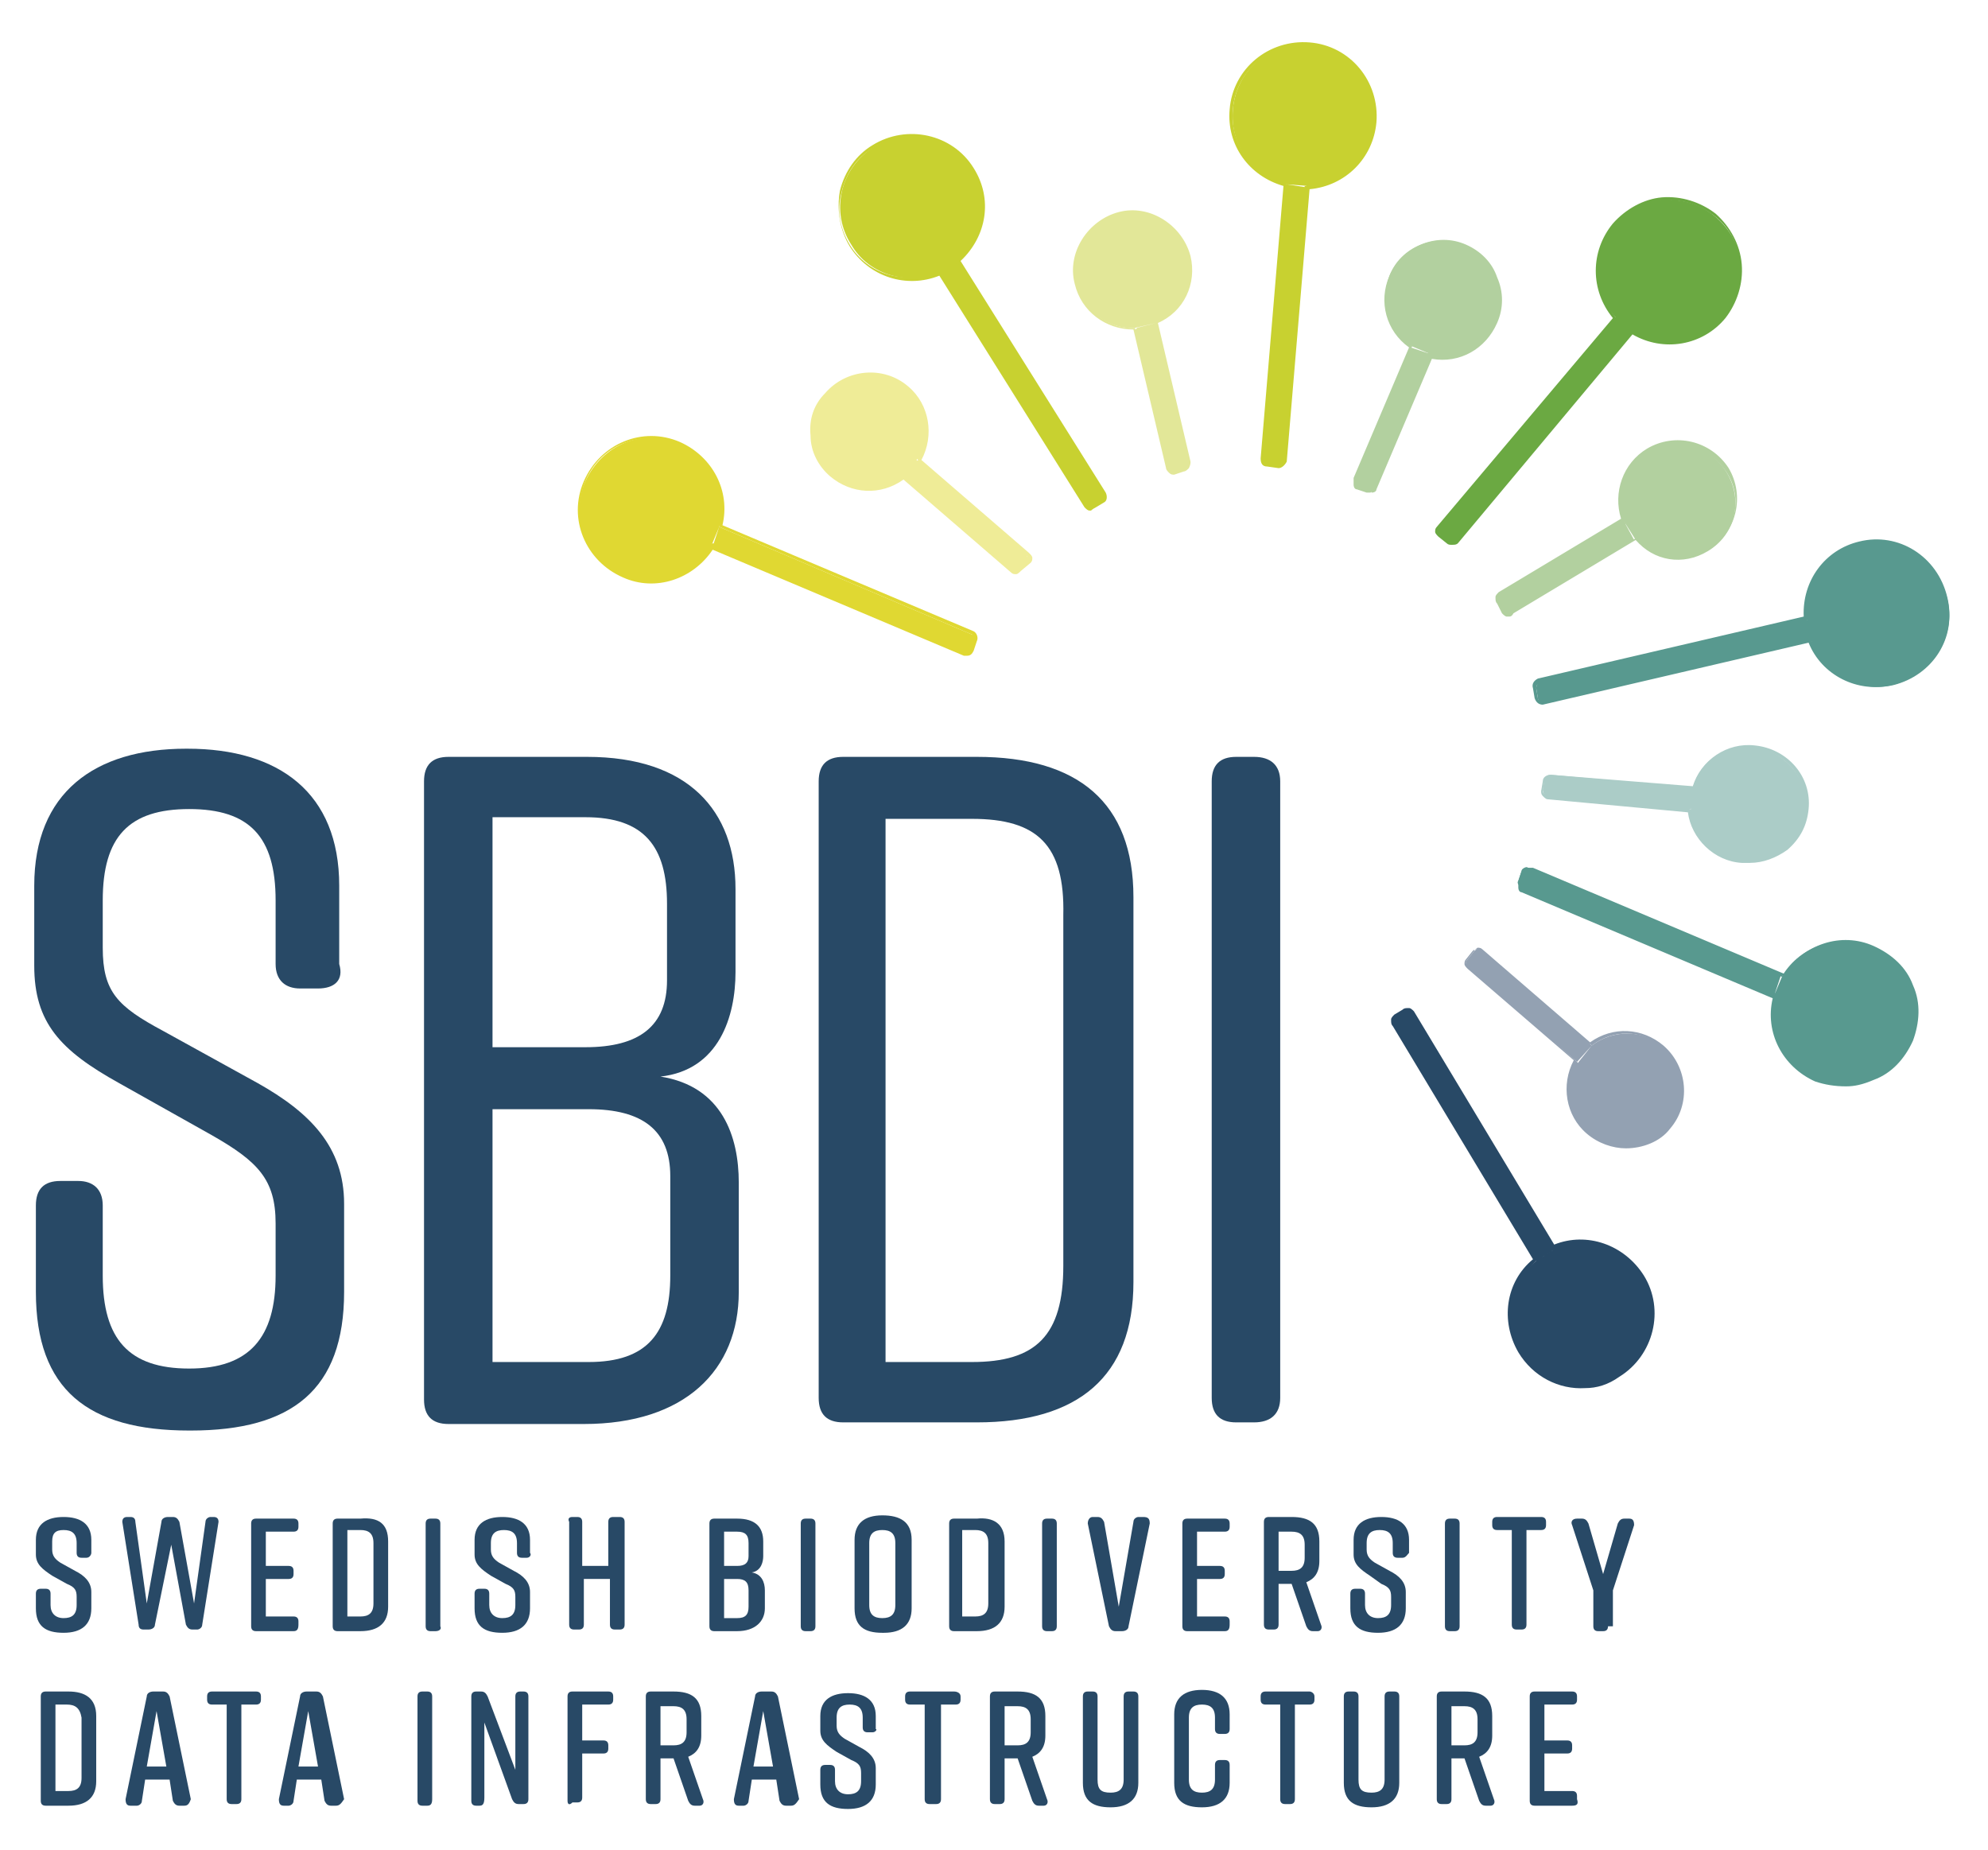 <?xml version="1.0" encoding="utf-8"?>
<!-- Generator: Adobe Illustrator 25.2.1, SVG Export Plug-In . SVG Version: 6.00 Build 0)  -->
<svg version="1.1" id="Lager_1" xmlns="http://www.w3.org/2000/svg" xmlns:xlink="http://www.w3.org/1999/xlink" x="0px" y="0px"
	 viewBox="0 0 121.9 113.4" style="enable-background:new 0 0 121.9 113.4;" xml:space="preserve">
<style type="text/css">
	.st0{fill:#C8D130;}
	.st1{fill:#E0D832;}
	.st2{fill:#284966;}
	.st3{fill:#58998F;}
	.st4{fill:#6BA942;}
	.st5{opacity:0.5;}
	.st6{fill:#C6CF31;}
	.st7{fill:#EFEC97;}
	.st8{fill:#93A1B2;}
	.st9{fill:#ABCCC7;}
	.st10{fill:#B2D09F;}
	.st11{fill:#20201E;}
	.st12{fill:#A5A6A6;}
	.st13{fill:#FFFFFF;}
	.st14{fill:#FFFFFF;stroke:#FFFFFF;stroke-width:0.25;stroke-miterlimit:10;}
</style>
<g>
	<g>
		<path class="st0" d="M78.9,11.3c-2.1-0.5-3.5-2.4-3.3-4.6c0.2-2.4,2.3-4.2,4.7-4c2.4,0.2,4.2,2.3,4,4.7c-0.2,2.2-1.9,3.8-4.1,4
			 M80.2,11.5l-1.4,16.8c0,0.2-0.2,0.3-0.4,0.3l-0.6-0.1c-0.2,0-0.3-0.2-0.3-0.4l1.4-16.8"/>
	</g>
	<g>
		<path class="st0" d="M78.4,28.7C78.4,28.7,78.4,28.7,78.4,28.7l-0.7-0.1c-0.3,0-0.4-0.2-0.4-0.5l1.4-16.7
			c-2.1-0.6-3.5-2.5-3.3-4.7c0.2-2.5,2.4-4.3,4.9-4.1c2.5,0.2,4.3,2.4,4.1,4.9c-0.2,2.2-1.9,3.9-4.1,4.1l-1.4,16.7
			C78.8,28.5,78.6,28.7,78.4,28.7z M78.9,11.3l0.1,0l-1.4,16.8c0,0.1,0,0.1,0.1,0.2c0,0,0.1,0.1,0.1,0.1l0.6,0.1c0,0,0.1,0,0.2-0.1
			c0,0,0.1-0.1,0.1-0.1L80,11.4l0.1,0l0-0.1c2.1-0.1,3.8-1.8,4-3.9c0.2-2.3-1.5-4.4-3.9-4.6c-2.3-0.2-4.4,1.5-4.6,3.9
			c-0.2,2.1,1.2,4,3.2,4.5L78.9,11.3z"/>
	</g>
</g>
<g>
	<g>
		<path class="st0" d="M57.6,16.7c-1.9,0.8-4.3,0.2-5.4-1.7c-1.3-2-0.7-4.7,1.4-6s4.7-0.7,6,1.4c1.2,1.9,0.8,4.2-0.9,5.6 M58.7,16
			l8.9,14.3c0.1,0.2,0.1,0.4-0.1,0.5L67,31.1c-0.2,0.1-0.4,0.1-0.5-0.1l-8.9-14.3"/>
	</g>
	<g>
		<path class="st0" d="M66.9,31.3c0,0-0.1,0-0.1,0c-0.1,0-0.2-0.1-0.3-0.2l-8.9-14.2c-2,0.8-4.3,0.1-5.5-1.8c-0.6-1-0.8-2.2-0.6-3.4
			c0.3-1.2,1-2.2,2-2.8c2.1-1.3,4.9-0.7,6.2,1.4c1.2,1.9,0.8,4.2-0.8,5.7l8.9,14.2c0.1,0.2,0.1,0.5-0.1,0.6l-0.5,0.3
			C67,31.2,66.9,31.3,66.9,31.3z M57.7,16.6l8.9,14.3c0,0,0.1,0.1,0.1,0.1c0.1,0,0.1,0,0.2,0l0.5-0.3c0.1-0.1,0.1-0.2,0.1-0.3
			l-8.9-14.3l0.1-0.1l-0.1-0.1c1.6-1.4,2-3.7,0.8-5.5c-1.2-2-3.9-2.6-5.9-1.3c-1,0.6-1.6,1.5-1.9,2.7c-0.3,1.1-0.1,2.2,0.5,3.2
			c1.1,1.8,3.3,2.5,5.3,1.6l0.1,0.1L57.7,16.6z"/>
	</g>
</g>
<g>
	<g>
		<path class="st1" d="M43.6,33.5c-1.1,1.8-3.4,2.6-5.4,1.7c-2.2-0.9-3.3-3.5-2.3-5.7s3.5-3.3,5.7-2.3c2,0.8,3,3,2.5,5.1 M44.1,32.3
			l15.5,6.6c0.2,0.1,0.3,0.3,0.2,0.4l-0.2,0.6c-0.1,0.2-0.3,0.3-0.4,0.2l-15.5-6.6"/>
	</g>
	<g>
		<path class="st1" d="M59.3,40.2c-0.1,0-0.1,0-0.2,0l-15.4-6.5c-1.2,1.8-3.5,2.6-5.5,1.7c-2.3-1-3.4-3.6-2.4-5.9
			c1-2.3,3.6-3.4,5.9-2.4c2,0.9,3.1,3,2.6,5.1l15.4,6.5c0.2,0.1,0.3,0.4,0.2,0.6l-0.2,0.6C59.6,40.1,59.5,40.2,59.3,40.2z
			 M43.7,33.3l15.5,6.6c0.1,0,0.2,0,0.3-0.1l0.2-0.6c0-0.1,0-0.2-0.1-0.3l-15.5-6.6l0-0.1l-0.1,0c0.5-2.1-0.5-4.1-2.5-5
			c-2.2-0.9-4.7,0.1-5.6,2.3c-0.9,2.2,0.1,4.7,2.3,5.6c1.9,0.8,4.1,0.1,5.2-1.7l0.1,0.1L43.7,33.3z"/>
	</g>
</g>
<g>
	<g>
		<path class="st2" d="M94.2,77.3l-8.7-14.4c-0.1-0.2,0-0.4,0.1-0.5l0.5-0.3c0.2-0.1,0.4,0,0.5,0.1l8.7,14.4 M95.3,76.6
			c2-0.8,4.3-0.1,5.4,1.8c1.2,2.1,0.6,4.8-1.5,6c-2.1,1.2-4.8,0.6-6-1.5c-1.1-1.9-0.7-4.3,1-5.6"/>
	</g>
	<g>
		<path class="st2" d="M97.2,85.1c-1.6,0.1-3.2-0.7-4.1-2.2c-1.1-1.9-0.8-4.3,0.9-5.7l-8.6-14.3c-0.1-0.1-0.1-0.2-0.1-0.4
			c0-0.1,0.1-0.2,0.2-0.3l0.5-0.3c0.1-0.1,0.2-0.1,0.4-0.1c0.1,0,0.2,0.1,0.3,0.2l8.6,14.3c2-0.8,4.3,0,5.5,1.9
			c1.3,2.1,0.6,4.9-1.5,6.2C98.6,84.9,97.9,85.1,97.2,85.1z M94.2,77.3L94.2,77.3c-1.6,1.4-1.9,3.7-0.8,5.5c1.2,2,3.8,2.6,5.8,1.4
			c2-1.2,2.6-3.8,1.4-5.8c-1.1-1.8-3.3-2.5-5.2-1.7l0-0.1l-0.1,0.1l-8.7-14.4c0,0-0.1-0.1-0.1-0.1c-0.1,0-0.1,0-0.2,0l-0.5,0.3
			c0,0-0.1,0.1-0.1,0.1c0,0.1,0,0.1,0,0.2l8.7,14.4L94.2,77.3z"/>
	</g>
</g>
<g>
	<g>
		<path class="st3" d="M108.8,61l-15.5-6.6c-0.2-0.1-0.3-0.3-0.2-0.4l0.2-0.6c0.1-0.2,0.3-0.3,0.4-0.2l15.5,6.6 M109.3,59.8
			c1.1-1.8,3.4-2.6,5.4-1.7c2.2,0.9,3.3,3.5,2.3,5.7c-0.9,2.2-3.5,3.3-5.7,2.3c-2-0.8-3-3-2.5-5.1"/>
	</g>
	<g>
		<path class="st3" d="M113.2,66.6c-0.7,0-1.3-0.1-1.9-0.3c-2-0.9-3.1-3-2.6-5.1l-15.4-6.5c-0.1,0-0.2-0.1-0.2-0.3
			c0-0.1,0-0.2,0-0.4l0.2-0.6c0-0.1,0.1-0.2,0.3-0.2c0.1,0,0.2,0,0.4,0l15.4,6.5c1.2-1.8,3.5-2.6,5.5-1.7c1.1,0.5,2,1.3,2.4,2.4
			c0.5,1.1,0.4,2.3,0,3.4c-0.5,1.1-1.3,2-2.4,2.4C114.2,66.5,113.7,66.6,113.2,66.6z M108.8,61l0.1,0c-0.5,2.1,0.5,4.1,2.5,5
			c1,0.4,2.2,0.4,3.2,0c1.1-0.4,1.9-1.2,2.3-2.3c0.4-1,0.4-2.2,0-3.2c-0.4-1-1.2-1.9-2.3-2.3c-1.9-0.8-4.1-0.1-5.2,1.7l-0.1-0.1
			l0,0.1l-15.5-6.6c-0.1,0-0.1,0-0.2,0c-0.1,0-0.1,0.1-0.1,0.1l-0.2,0.6c0,0.1,0,0.1,0,0.2c0,0.1,0.1,0.1,0.1,0.1l15.5,6.6L108.8,61
			z"/>
	</g>
</g>
<g>
	<g>
		<path class="st3" d="M111.1,39.3l-16.4,3.8c-0.2,0-0.4-0.1-0.4-0.3l-0.1-0.6c0-0.2,0.1-0.4,0.3-0.4l16.4-3.8 M110.8,38
			c-0.2-2.1,1.2-4.1,3.3-4.6c2.3-0.6,4.7,0.9,5.3,3.3s-0.9,4.7-3.3,5.3c-2.1,0.5-4.3-0.7-5-2.6"/>
	</g>
	<g>
		<path class="st3" d="M94.6,43.2c-0.2,0-0.4-0.1-0.5-0.4L94,42.2c-0.1-0.3,0.1-0.5,0.3-0.6l16.3-3.8c-0.1-2.2,1.3-4.1,3.4-4.6
			c2.4-0.6,4.8,0.9,5.4,3.4c0.6,2.4-0.9,4.8-3.4,5.4c-2.1,0.5-4.3-0.6-5.1-2.6l-16.3,3.8C94.7,43.2,94.6,43.2,94.6,43.2z M110.8,38
			l0,0.1l-16.4,3.8c-0.1,0-0.2,0.1-0.2,0.3l0.1,0.6c0,0.1,0.1,0.2,0.3,0.2l16.4-3.8l0,0.1l0.1,0c0.8,2,2.8,3,4.9,2.6
			c2.3-0.5,3.7-2.8,3.2-5.1c-0.5-2.3-2.8-3.7-5.1-3.2c-2,0.5-3.4,2.4-3.2,4.5L110.8,38z"/>
	</g>
</g>
<g>
	<g>
		<path class="st4" d="M99.1,19.5c-1.4-1.6-1.5-4-0.1-5.7c1.6-1.8,4.3-2.1,6.2-0.5s2.1,4.3,0.5,6.2c-1.4,1.7-3.8,2-5.6,0.9
			 M100.1,20.3L89.3,33.2c-0.1,0.1-0.3,0.2-0.5,0l-0.5-0.4c-0.1-0.1-0.2-0.3,0-0.5l10.8-12.9"/>
	</g>
	<g>
		<path class="st4" d="M89,33.4c-0.1,0-0.2,0-0.3-0.1l-0.5-0.4c-0.1-0.1-0.2-0.2-0.2-0.3c0-0.1,0-0.2,0.1-0.3l10.8-12.8
			c-1.4-1.7-1.4-4.1,0-5.8c0.8-0.9,1.9-1.5,3-1.6c1.2-0.1,2.4,0.3,3.3,1c0.9,0.8,1.5,1.9,1.6,3.1c0.1,1.2-0.3,2.4-1,3.3
			c-1.4,1.7-3.8,2.1-5.7,1L89.4,33.3C89.3,33.4,89.2,33.4,89,33.4C89,33.4,89,33.4,89,33.4z M99.1,19.5L99.1,19.5l-10.8,13
			c0,0-0.1,0.1,0,0.2c0,0.1,0,0.1,0.1,0.1l0.5,0.4c0,0,0.1,0.1,0.1,0.1c0,0,0,0,0,0c0.1,0,0.1,0,0.1-0.1L100,20.2l0.1,0.1l0.1-0.1
			c1.8,1.1,4.1,0.7,5.5-0.9c0.7-0.9,1.1-2,1-3.1c-0.1-1.1-0.6-2.2-1.5-2.9c-0.9-0.7-2-1.1-3.1-1c-1.1,0.1-2.2,0.6-2.9,1.5
			C97.8,15.5,97.8,17.8,99.1,19.5L99.1,19.5z"/>
	</g>
</g>
<g class="st5">
	<g>
		<path class="st6" d="M69.6,20.1c-1.6,0.1-3.2-1-3.5-2.7c-0.4-1.9,0.7-3.8,2.6-4.2c1.9-0.4,3.8,0.7,4.2,2.6c0.4,1.7-0.5,3.3-2,4
			 M70.9,19.8l2,8.6c0,0.2-0.1,0.4-0.3,0.4L72.1,29c-0.2,0-0.4-0.1-0.4-0.3l-2-8.6"/>
	</g>
	<g>
		<path class="st6" d="M72,29.1c-0.1,0-0.2,0-0.3-0.1c-0.1-0.1-0.2-0.2-0.2-0.3l-2-8.5c-1.7,0-3.2-1.1-3.6-2.8
			c-0.5-1.9,0.8-3.9,2.7-4.4c1.9-0.5,3.9,0.8,4.4,2.7c0.4,1.7-0.4,3.4-2,4.1l2,8.5c0,0.1,0,0.2-0.1,0.4c-0.1,0.1-0.2,0.2-0.3,0.2
			L72,29.1C72.1,29.1,72,29.1,72,29.1z M69.8,20.1l2,8.6c0,0.1,0,0.1,0.1,0.1c0,0,0.1,0,0.2,0l0.6-0.1c0.1,0,0.1,0,0.1-0.1
			c0,0,0-0.1,0-0.2l-2-8.6l0.1,0l-0.1-0.1c1.5-0.7,2.3-2.3,1.9-3.8c-0.2-0.9-0.7-1.6-1.5-2.1c-0.8-0.5-1.7-0.6-2.5-0.4
			c-1.8,0.4-2.9,2.2-2.5,4.1c0.4,1.6,1.8,2.7,3.4,2.6l0,0.1L69.8,20.1z"/>
	</g>
</g>
<g>
	<g>
		<path class="st7" d="M55.4,29.2c-1.3,1-3.2,1-4.4-0.1c-1.5-1.3-1.6-3.5-0.4-4.9c1.3-1.5,3.5-1.6,4.9-0.4c1.3,1.1,1.6,3,0.7,4.4
			 M56.2,28.2l6.7,5.8c0.1,0.1,0.2,0.3,0,0.5L62.5,35c-0.1,0.1-0.3,0.2-0.5,0l-6.7-5.8"/>
	</g>
	<g>
		<path class="st7" d="M62.3,35.2c-0.1,0-0.2,0-0.3-0.1l-6.6-5.7c-1.4,1-3.2,0.9-4.5-0.2c-0.7-0.6-1.2-1.5-1.2-2.5
			c-0.1-1,0.2-1.9,0.9-2.6c1.3-1.5,3.6-1.7,5.1-0.4c1.3,1.1,1.6,3,0.8,4.5l6.6,5.7c0.1,0.1,0.2,0.2,0.2,0.3c0,0.1,0,0.2-0.1,0.3
			L62.6,35C62.5,35.1,62.4,35.2,62.3,35.2z M55.5,29.1l6.7,5.8c0.1,0.1,0.2,0.1,0.3,0l0.4-0.5c0,0,0.1-0.1,0.1-0.2
			c0-0.1,0-0.1-0.1-0.1l-6.7-5.8l0.1-0.1l-0.1-0.1c0.8-1.4,0.5-3.2-0.7-4.2c-1.4-1.2-3.5-1.1-4.8,0.3c-0.6,0.7-0.9,1.6-0.8,2.4
			c0.1,0.9,0.5,1.7,1.2,2.3c1.2,1.1,3,1.1,4.3,0.1L55.5,29.1L55.5,29.1z"/>
	</g>
</g>
<g>
	<g>
		<path class="st8" d="M96.7,65.1L90,59.3c-0.1-0.1-0.2-0.3,0-0.5l0.4-0.5c0.1-0.1,0.3-0.2,0.5,0l6.7,5.8 M97.6,64.1
			c1.3-1,3.2-1,4.4,0.1c1.5,1.3,1.6,3.5,0.4,4.9c-1.3,1.5-3.5,1.6-4.9,0.4c-1.3-1.1-1.6-3-0.7-4.4"/>
	</g>
	<g>
		<path class="st8" d="M99.7,70.4c-0.8,0-1.7-0.3-2.4-0.9c-1.3-1.1-1.6-3-0.8-4.5L90,59.4c-0.1-0.1-0.2-0.2-0.2-0.3s0-0.2,0.1-0.3
			l0.4-0.5c0.1-0.1,0.2-0.1,0.3-0.2c0.1,0,0.2,0,0.3,0.1l6.6,5.7c1.4-1,3.2-0.9,4.5,0.2c1.5,1.3,1.7,3.6,0.4,5.1
			C101.8,70,100.7,70.4,99.7,70.4z M96.7,65.1l0.1,0.1c-0.8,1.4-0.5,3.2,0.7,4.2c0.7,0.6,1.6,0.9,2.4,0.8c0.9-0.1,1.7-0.5,2.3-1.2
			c1.2-1.4,1.1-3.5-0.3-4.8c-1.2-1.1-3-1.1-4.3-0.1l-0.1-0.1l-0.1,0.1l-6.7-5.8c0,0-0.1-0.1-0.2-0.1c-0.1,0-0.1,0-0.1,0.1l-0.4,0.5
			c0,0-0.1,0.1-0.1,0.2c0,0.1,0,0.1,0.1,0.1L96.7,65.1L96.7,65.1z"/>
	</g>
</g>
<g>
	<g>
		<path class="st9" d="M103.7,49.6l-8.8-0.8c-0.2,0-0.3-0.2-0.3-0.4l0.1-0.6c0-0.2,0.2-0.3,0.4-0.3l8.8,0.8 M103.8,48.3
			c0.4-1.6,2-2.7,3.7-2.5c1.9,0.2,3.4,1.9,3.2,3.8c-0.2,1.9-1.9,3.4-3.8,3.2c-1.7-0.1-3-1.5-3.2-3.1"/>
	</g>
	<g>
		<path class="st9" d="M107.3,52.9c-0.2,0-0.3,0-0.5,0c-1.7-0.1-3.1-1.5-3.3-3.1L94.9,49c-0.1,0-0.2-0.1-0.3-0.2
			c-0.1-0.1-0.1-0.2-0.1-0.3l0.1-0.6c0-0.3,0.3-0.4,0.5-0.4l8.7,0.7c0.5-1.6,2.1-2.7,3.8-2.5c2,0.2,3.5,1.9,3.3,3.9
			c-0.1,1-0.5,1.8-1.3,2.5C108.9,52.6,108.1,52.9,107.3,52.9z M103.8,49.6c0.2,1.6,1.5,2.9,3.1,3c0.9,0.1,1.8-0.2,2.5-0.8
			c0.7-0.6,1.1-1.4,1.2-2.3c0.2-1.9-1.2-3.5-3.1-3.6c-1.6-0.1-3.1,0.9-3.5,2.4l-0.1,0l0,0.1L95,47.7c-0.1,0-0.1,0-0.2,0.1
			c0,0-0.1,0.1-0.1,0.1l-0.1,0.6c0,0.1,0.1,0.2,0.2,0.2l8.8,0.8l0,0.1L103.8,49.6z"/>
	</g>
</g>
<g>
	<g>
		<path class="st10" d="M99.6,32c-0.6-1.5,0-3.3,1.5-4.2c1.7-1,3.8-0.5,4.8,1.2c1,1.7,0.5,3.8-1.2,4.8c-1.5,0.9-3.3,0.6-4.4-0.7
			 M100.2,33.1l-7.6,4.5c-0.2,0.1-0.4,0-0.5-0.1L91.9,37c-0.1-0.2,0-0.4,0.1-0.5l7.6-4.5"/>
	</g>
	<g>
		<path class="st10" d="M92.5,37.8c0,0-0.1,0-0.1,0c-0.1,0-0.2-0.1-0.3-0.2L91.8,37c-0.1-0.1-0.1-0.2-0.1-0.4c0-0.1,0.1-0.2,0.2-0.3
			l7.5-4.5c-0.5-1.6,0.1-3.4,1.6-4.3c1.7-1,3.9-0.5,5,1.2c1,1.7,0.5,3.9-1.2,5c-1.5,0.9-3.3,0.6-4.5-0.6l-7.5,4.5
			C92.7,37.8,92.6,37.8,92.5,37.8z M99.6,32l0.1,0.1l-7.5,4.5c0,0-0.1,0.1-0.1,0.1c0,0.1,0,0.1,0,0.2l0.3,0.5c0,0,0.1,0.1,0.1,0.1
			c0.1,0,0.1,0,0.2,0l7.6-4.5l0.1,0.1l0.1-0.1c1.1,1.2,2.9,1.5,4.3,0.6c1.6-1,2.1-3,1.1-4.6c-1-1.6-3-2.1-4.6-1.1
			c-1.4,0.8-2,2.5-1.4,4L99.6,32z"/>
	</g>
</g>
<g>
	<g>
		<path class="st10" d="M86.5,21.2c-1.4-0.9-1.9-2.7-1.3-4.3c0.7-1.8,2.8-2.6,4.6-1.9c1.8,0.7,2.6,2.8,1.9,4.6
			c-0.7,1.6-2.3,2.4-4,2.1 M87.7,21.7l-3.4,8.1C84.2,30,84,30.1,83.9,30l-0.6-0.2c-0.2-0.1-0.3-0.3-0.2-0.4l3.4-8.1"/>
	</g>
	<g>
		<path class="st10" d="M84,30.2c-0.1,0-0.1,0-0.2,0l-0.6-0.2c-0.1,0-0.2-0.1-0.2-0.3c0-0.1,0-0.2,0-0.4l3.4-8
			c-1.4-1-1.9-2.8-1.2-4.4c0.8-1.8,2.9-2.7,4.7-1.9c0.9,0.4,1.6,1.1,1.9,2c0.4,0.9,0.4,1.9,0,2.8c-0.7,1.6-2.3,2.5-4,2.2l-3.4,8
			c0,0.1-0.1,0.2-0.3,0.2C84.1,30.1,84.1,30.2,84,30.2z M86.5,21.2l0.1,0l-3.4,8.1c0,0.1,0,0.1,0,0.2c0,0.1,0.1,0.1,0.1,0.1l0.6,0.2
			c0.1,0,0.1,0,0.2,0c0.1,0,0.1-0.1,0.1-0.1l3.4-8.1l0.1,0l0-0.1c1.6,0.3,3.2-0.5,3.8-2c0.3-0.8,0.4-1.7,0-2.6
			c-0.3-0.8-1-1.5-1.8-1.8c-1.7-0.7-3.7,0.1-4.4,1.8c-0.6,1.5-0.1,3.2,1.2,4.1L86.5,21.2z"/>
	</g>
</g>
<g>
	<path class="st2" d="M19.5,60.6h-1.1c-0.9,0-1.5-0.5-1.5-1.5v-3.9c0-3.9-1.6-5.6-5.3-5.6c-3.7,0-5.3,1.7-5.3,5.6v2.9
		c0,2.7,0.9,3.6,3.7,5.1l5.8,3.2c3.2,1.8,5.3,3.9,5.3,7.4v5.4c0,6-3.2,8.5-9.4,8.5h-0.1c-6.2,0-9.4-2.5-9.4-8.5v-5.3
		c0-1,0.5-1.5,1.5-1.5h1.1c0.9,0,1.5,0.5,1.5,1.5v4.3c0,3.9,1.6,5.7,5.3,5.7s5.3-1.9,5.3-5.7V75c0-2.7-1.1-3.8-3.9-5.4l-5.7-3.2
		c-3.6-2-5.2-3.7-5.2-7.2v-4.9c0-5.7,3.7-8.4,9.3-8.4h0.1c5.6,0,9.3,2.7,9.3,8.4v4.8C21.1,60.1,20.5,60.6,19.5,60.6z"/>
	<path class="st2" d="M40.5,66c3.8,0.6,4.8,3.7,4.8,6.5v6.7c0,4.8-3.3,8.1-9.5,8.1h-8.3c-1,0-1.5-0.5-1.5-1.5V47.9
		c0-1,0.5-1.5,1.5-1.5H36c6.2,0,9.1,3.3,9.1,8.1v5.1C45.1,62.3,44.1,65.6,40.5,66z M30.2,64.2h5.7c3.3,0,5-1.3,5-4.1v-4.7
		c0-3.5-1.4-5.3-5-5.3h-5.7V64.2z M36.1,68h-5.9v15.5h5.9c3.6,0,5-1.8,5-5.3v-6.1C41.1,69.3,39.4,68,36.1,68z"/>
	<path class="st2" d="M69.5,55v23.6c0,5.8-3.4,8.6-9.6,8.6h-8.2c-1,0-1.5-0.5-1.5-1.5V47.9c0-1,0.5-1.5,1.5-1.5h8.2
		C66.1,46.4,69.5,49.2,69.5,55z M59.6,50.2h-5.3v33.3h5.3c3.9,0,5.6-1.6,5.6-5.9V56.1C65.3,51.8,63.6,50.2,59.6,50.2z"/>
	<path class="st2" d="M76.9,87.2h-1.1c-1,0-1.5-0.5-1.5-1.5V47.9c0-1,0.5-1.5,1.5-1.5h1.1c1,0,1.6,0.5,1.6,1.5v37.8
		C78.5,86.7,77.9,87.2,76.9,87.2z"/>
</g>
<g>
	<path class="st2" d="M5.3,95.5H5c-0.2,0-0.3-0.1-0.3-0.3v-0.6c0-0.6-0.3-0.8-0.8-0.8S3.2,94,3.2,94.5V95c0,0.4,0.2,0.6,0.5,0.8
		l0.9,0.5c0.6,0.3,1,0.7,1,1.3v1c0,1-0.6,1.5-1.7,1.5h0c-1.1,0-1.7-0.4-1.7-1.5v-0.9c0-0.2,0.1-0.3,0.3-0.3h0.3
		c0.2,0,0.3,0.1,0.3,0.3v0.7c0,0.5,0.3,0.8,0.8,0.8c0.5,0,0.8-0.2,0.8-0.8v-0.5c0-0.4-0.1-0.6-0.6-0.8l-0.9-0.5
		c-0.6-0.4-1-0.7-1-1.3v-0.9c0-1,0.7-1.4,1.7-1.4h0c1,0,1.7,0.4,1.7,1.4v0.8C5.6,95.3,5.5,95.5,5.3,95.5z"/>
	<path class="st2" d="M13.4,93.3l-1,6.3c0,0.2-0.2,0.3-0.3,0.3h-0.3c-0.2,0-0.3-0.1-0.4-0.3l-0.9-4.9l-1,4.9c0,0.2-0.2,0.3-0.4,0.3
		H8.8c-0.2,0-0.3-0.1-0.3-0.3l-1-6.3c0-0.2,0.1-0.3,0.3-0.3H8c0.2,0,0.3,0.1,0.3,0.3l0.7,5l0.9-5c0-0.2,0.2-0.3,0.4-0.3h0.3
		c0.2,0,0.3,0.1,0.4,0.3l0.9,5l0.7-5c0-0.2,0.2-0.3,0.3-0.3h0.2C13.3,93,13.4,93.1,13.4,93.3z"/>
	<path class="st2" d="M18,100h-2.3c-0.2,0-0.3-0.1-0.3-0.3v-6.3c0-0.2,0.1-0.3,0.3-0.3H18c0.2,0,0.3,0.1,0.3,0.3v0.2
		c0,0.2-0.1,0.3-0.3,0.3h-1.7V96h1.4c0.2,0,0.3,0.1,0.3,0.3v0.2c0,0.2-0.1,0.3-0.3,0.3h-1.4v2.3H18c0.2,0,0.3,0.1,0.3,0.3v0.2
		C18.3,99.9,18.2,100,18,100z"/>
	<path class="st2" d="M23.8,94.5v4c0,1-0.6,1.5-1.7,1.5h-1.4c-0.2,0-0.3-0.1-0.3-0.3v-6.3c0-0.2,0.1-0.3,0.3-0.3h1.4
		C23.2,93,23.8,93.4,23.8,94.5z M22.1,93.8h-0.8v5.3h0.8c0.5,0,0.8-0.2,0.8-0.8v-3.7C22.9,94,22.6,93.8,22.1,93.8z"/>
	<path class="st2" d="M26.7,100h-0.3c-0.2,0-0.3-0.1-0.3-0.3v-6.3c0-0.2,0.1-0.3,0.3-0.3h0.3c0.2,0,0.3,0.1,0.3,0.3v6.3
		C27.1,99.9,26.9,100,26.7,100z"/>
	<path class="st2" d="M32.3,95.5H32c-0.2,0-0.3-0.1-0.3-0.3v-0.6c0-0.6-0.3-0.8-0.8-0.8s-0.8,0.2-0.8,0.8V95c0,0.4,0.2,0.6,0.5,0.8
		l0.9,0.5c0.6,0.3,1,0.7,1,1.3v1c0,1-0.6,1.5-1.7,1.5h0c-1.1,0-1.7-0.4-1.7-1.5v-0.9c0-0.2,0.1-0.3,0.3-0.3h0.3
		c0.2,0,0.3,0.1,0.3,0.3v0.7c0,0.5,0.3,0.8,0.8,0.8c0.5,0,0.8-0.2,0.8-0.8v-0.5c0-0.4-0.1-0.6-0.6-0.8l-0.9-0.5
		c-0.6-0.4-1-0.7-1-1.3v-0.9c0-1,0.7-1.4,1.7-1.4h0c1,0,1.7,0.4,1.7,1.4v0.8C32.6,95.3,32.5,95.5,32.3,95.5z"/>
	<path class="st2" d="M35.1,93h0.3c0.2,0,0.3,0.1,0.3,0.3V96h1.6v-2.7c0-0.2,0.1-0.3,0.3-0.3H38c0.2,0,0.3,0.1,0.3,0.3v6.3
		c0,0.2-0.1,0.3-0.3,0.3h-0.3c-0.2,0-0.3-0.1-0.3-0.3v-2.8h-1.6v2.8c0,0.2-0.1,0.3-0.3,0.3h-0.3c-0.2,0-0.3-0.1-0.3-0.3v-6.3
		C34.8,93.1,34.9,93,35.1,93z"/>
	<path class="st2" d="M46.1,96.4c0.6,0.1,0.8,0.6,0.8,1.1v1.1c0,0.8-0.6,1.4-1.7,1.4h-1.4c-0.2,0-0.3-0.1-0.3-0.3v-6.3
		c0-0.2,0.1-0.3,0.3-0.3h1.4c1.1,0,1.6,0.5,1.6,1.4v0.9C46.8,95.7,46.7,96.3,46.1,96.4z M44.4,96h0.8c0.5,0,0.7-0.2,0.7-0.6v-0.8
		c0-0.5-0.2-0.7-0.7-0.7h-0.8V96z M45.2,96.8h-0.8v2.4h0.8c0.5,0,0.7-0.2,0.7-0.7v-1C45.9,97,45.7,96.8,45.2,96.8z"/>
	<path class="st2" d="M49.7,100h-0.3c-0.2,0-0.3-0.1-0.3-0.3v-6.3c0-0.2,0.1-0.3,0.3-0.3h0.3c0.2,0,0.3,0.1,0.3,0.3v6.3
		C50,99.9,49.9,100,49.7,100z"/>
	<path class="st2" d="M54.1,92.9L54.1,92.9c1.1,0,1.8,0.4,1.8,1.5v4.2c0,1-0.6,1.5-1.7,1.5h-0.1c-1.1,0-1.7-0.4-1.7-1.5v-4.2
		C52.4,93.4,53,92.9,54.1,92.9z M54.1,99.2c0.5,0,0.8-0.2,0.8-0.8v-3.8c0-0.6-0.3-0.8-0.8-0.8s-0.8,0.2-0.8,0.8v3.8
		C53.3,99,53.6,99.2,54.1,99.2z"/>
	<path class="st2" d="M61.6,94.5v4c0,1-0.6,1.5-1.7,1.5h-1.4c-0.2,0-0.3-0.1-0.3-0.3v-6.3c0-0.2,0.1-0.3,0.3-0.3h1.4
		C60.9,93,61.6,93.4,61.6,94.5z M59.8,93.8h-0.8v5.3h0.8c0.5,0,0.8-0.2,0.8-0.8v-3.7C60.6,94,60.3,93.8,59.8,93.8z"/>
	<path class="st2" d="M64.5,100h-0.3c-0.2,0-0.3-0.1-0.3-0.3v-6.3c0-0.2,0.1-0.3,0.3-0.3h0.3c0.2,0,0.3,0.1,0.3,0.3v6.3
		C64.8,99.9,64.7,100,64.5,100z"/>
	<path class="st2" d="M70.5,93.4l-1.3,6.3c0,0.2-0.2,0.3-0.4,0.3h-0.4c-0.2,0-0.3-0.1-0.4-0.3l-1.3-6.3c0-0.2,0.1-0.4,0.3-0.4h0.3
		c0.2,0,0.3,0.1,0.4,0.3l0.9,5.2l0.9-5.2c0-0.2,0.2-0.3,0.3-0.3h0.3C70.4,93,70.5,93.1,70.5,93.4z"/>
	<path class="st2" d="M75.1,100h-2.3c-0.2,0-0.3-0.1-0.3-0.3v-6.3c0-0.2,0.1-0.3,0.3-0.3h2.3c0.2,0,0.3,0.1,0.3,0.3v0.2
		c0,0.2-0.1,0.3-0.3,0.3h-1.7V96h1.4c0.2,0,0.3,0.1,0.3,0.3v0.2c0,0.2-0.1,0.3-0.3,0.3h-1.4v2.3h1.7c0.2,0,0.3,0.1,0.3,0.3v0.2
		C75.4,99.9,75.3,100,75.1,100z"/>
	<path class="st2" d="M80.8,100h-0.3c-0.2,0-0.3-0.1-0.4-0.3l-0.9-2.6h0h-0.8v2.5c0,0.2-0.1,0.3-0.3,0.3h-0.3
		c-0.2,0-0.3-0.1-0.3-0.3v-6.3c0-0.2,0.1-0.3,0.3-0.3h1.4c1.1,0,1.7,0.4,1.7,1.5v1.2c0,0.7-0.3,1.1-0.8,1.3l0.9,2.6
		C81.1,99.8,81,100,80.8,100z M78.4,96.3h0.8c0.5,0,0.8-0.2,0.8-0.8v-0.8c0-0.6-0.3-0.8-0.8-0.8h-0.8V96.3z"/>
	<path class="st2" d="M86,95.5h-0.3c-0.2,0-0.3-0.1-0.3-0.3v-0.6c0-0.6-0.3-0.8-0.8-0.8s-0.8,0.2-0.8,0.8V95c0,0.4,0.2,0.6,0.5,0.8
		l0.9,0.5c0.6,0.3,1,0.7,1,1.3v1c0,1-0.6,1.5-1.7,1.5h0c-1.1,0-1.7-0.4-1.7-1.5v-0.9c0-0.2,0.1-0.3,0.3-0.3h0.3
		c0.2,0,0.3,0.1,0.3,0.3v0.7c0,0.5,0.3,0.8,0.8,0.8c0.5,0,0.8-0.2,0.8-0.8v-0.5c0-0.4-0.1-0.6-0.6-0.8L84,96.6c-0.6-0.4-1-0.7-1-1.3
		v-0.9c0-1,0.7-1.4,1.7-1.4h0c1,0,1.7,0.4,1.7,1.4v0.8C86.3,95.3,86.2,95.5,86,95.5z"/>
	<path class="st2" d="M89.2,100h-0.3c-0.2,0-0.3-0.1-0.3-0.3v-6.3c0-0.2,0.1-0.3,0.3-0.3h0.3c0.2,0,0.3,0.1,0.3,0.3v6.3
		C89.5,99.9,89.4,100,89.2,100z"/>
	<path class="st2" d="M94.8,93.3v0.2c0,0.2-0.1,0.3-0.3,0.3h-0.9v5.8c0,0.2-0.1,0.3-0.3,0.3h-0.3c-0.2,0-0.3-0.1-0.3-0.3v-5.8h-0.9
		c-0.2,0-0.3-0.1-0.3-0.3v-0.2c0-0.2,0.1-0.3,0.3-0.3h2.7C94.7,93,94.8,93.1,94.8,93.3z"/>
	<path class="st2" d="M98.6,99.7c0,0.2-0.1,0.3-0.3,0.3H98c-0.2,0-0.3-0.1-0.3-0.3v-2.2l-1.3-4c-0.1-0.2,0-0.4,0.3-0.4h0.3
		c0.2,0,0.3,0.1,0.4,0.3l0.9,3.1l0.9-3.1c0.1-0.2,0.2-0.3,0.4-0.3h0.3c0.2,0,0.3,0.1,0.3,0.4l-1.3,4V99.7z"/>
	<path class="st2" d="M5.9,105.2v4c0,1-0.6,1.5-1.7,1.5H2.8c-0.2,0-0.3-0.1-0.3-0.3V104c0-0.2,0.1-0.3,0.3-0.3h1.4
		C5.2,103.7,5.9,104.1,5.9,105.2z M4.1,104.5H3.4v5.3h0.8c0.5,0,0.8-0.2,0.8-0.8v-3.7C4.9,104.7,4.6,104.5,4.1,104.5z"/>
	<path class="st2" d="M11.3,110.7H11c-0.2,0-0.3-0.1-0.4-0.3l-0.2-1.3H8.9l-0.2,1.3c0,0.2-0.2,0.3-0.3,0.3H8c-0.2,0-0.3-0.1-0.3-0.4
		L9,104c0-0.2,0.2-0.3,0.4-0.3h0.6c0.2,0,0.3,0.1,0.4,0.3l1.3,6.3C11.6,110.6,11.5,110.7,11.3,110.7z M10.2,108.3l-0.6-3.4L9,108.3
		H10.2z"/>
	<path class="st2" d="M16,104v0.2c0,0.2-0.1,0.3-0.3,0.3h-0.9v5.8c0,0.2-0.1,0.3-0.3,0.3h-0.3c-0.2,0-0.3-0.1-0.3-0.3v-5.8h-0.9
		c-0.2,0-0.3-0.1-0.3-0.3V104c0-0.2,0.1-0.3,0.3-0.3h2.7C15.9,103.7,16,103.8,16,104z"/>
	<path class="st2" d="M20.6,110.7h-0.3c-0.2,0-0.3-0.1-0.4-0.3l-0.2-1.3h-1.5l-0.2,1.3c0,0.2-0.2,0.3-0.3,0.3h-0.3
		c-0.2,0-0.3-0.1-0.3-0.4l1.3-6.3c0-0.2,0.2-0.3,0.4-0.3h0.6c0.2,0,0.3,0.1,0.4,0.3l1.3,6.3C20.9,110.6,20.8,110.7,20.6,110.7z
		 M19.5,108.3l-0.6-3.4l-0.6,3.4H19.5z"/>
	<path class="st2" d="M26.2,110.7h-0.3c-0.2,0-0.3-0.1-0.3-0.3V104c0-0.2,0.1-0.3,0.3-0.3h0.3c0.2,0,0.3,0.1,0.3,0.3v6.3
		C26.5,110.6,26.4,110.7,26.2,110.7z"/>
	<path class="st2" d="M29.4,110.7h-0.2c-0.2,0-0.3-0.1-0.3-0.3V104c0-0.2,0.1-0.3,0.3-0.3h0.3c0.2,0,0.3,0.1,0.4,0.3l1.7,4.5V104
		c0-0.2,0.1-0.3,0.3-0.3h0.2c0.2,0,0.3,0.1,0.3,0.3v6.3c0,0.2-0.1,0.3-0.3,0.3h-0.3c-0.2,0-0.3-0.1-0.4-0.3l-1.7-4.7v4.6
		C29.7,110.6,29.6,110.7,29.4,110.7z"/>
	<path class="st2" d="M34.8,110.4V104c0-0.2,0.1-0.3,0.3-0.3h2.2c0.2,0,0.3,0.1,0.3,0.3v0.2c0,0.2-0.1,0.3-0.3,0.3h-1.6v2.2H37
		c0.2,0,0.3,0.1,0.3,0.3v0.2c0,0.2-0.1,0.3-0.3,0.3h-1.3v2.7c0,0.2-0.1,0.3-0.3,0.3h-0.3C34.9,110.7,34.8,110.6,34.8,110.4z"/>
	<path class="st2" d="M42.9,110.7h-0.3c-0.2,0-0.3-0.1-0.4-0.3l-0.9-2.6h0h-0.8v2.5c0,0.2-0.1,0.3-0.3,0.3h-0.3
		c-0.2,0-0.3-0.1-0.3-0.3V104c0-0.2,0.1-0.3,0.3-0.3h1.4c1.1,0,1.7,0.4,1.7,1.5v1.2c0,0.7-0.3,1.1-0.8,1.3l0.9,2.6
		C43.2,110.5,43.1,110.7,42.9,110.7z M40.5,107h0.8c0.5,0,0.8-0.2,0.8-0.8v-0.8c0-0.6-0.3-0.8-0.8-0.8h-0.8V107z"/>
	<path class="st2" d="M48.5,110.7h-0.3c-0.2,0-0.3-0.1-0.4-0.3l-0.2-1.3h-1.5l-0.2,1.3c0,0.2-0.2,0.3-0.3,0.3h-0.3
		c-0.2,0-0.3-0.1-0.3-0.4l1.3-6.3c0-0.2,0.2-0.3,0.4-0.3h0.6c0.2,0,0.3,0.1,0.4,0.3l1.3,6.3C48.8,110.6,48.7,110.7,48.5,110.7z
		 M47.4,108.3l-0.6-3.4l-0.6,3.4H47.4z"/>
	<path class="st2" d="M53.5,106.2h-0.3c-0.2,0-0.3-0.1-0.3-0.3v-0.6c0-0.6-0.3-0.8-0.8-0.8s-0.8,0.2-0.8,0.8v0.5
		c0,0.4,0.2,0.6,0.5,0.8l0.9,0.5c0.6,0.3,1,0.7,1,1.3v1c0,1-0.6,1.5-1.7,1.5h0c-1.1,0-1.7-0.4-1.7-1.5v-0.9c0-0.2,0.1-0.3,0.3-0.3
		h0.3c0.2,0,0.3,0.1,0.3,0.3v0.7c0,0.5,0.3,0.8,0.8,0.8c0.5,0,0.8-0.2,0.8-0.8v-0.5c0-0.4-0.1-0.6-0.6-0.8l-0.9-0.5
		c-0.6-0.4-1-0.7-1-1.3v-0.9c0-1,0.7-1.4,1.7-1.4h0c1,0,1.7,0.4,1.7,1.4v0.8C53.8,106,53.7,106.2,53.5,106.2z"/>
	<path class="st2" d="M58.9,104v0.2c0,0.2-0.1,0.3-0.3,0.3h-0.9v5.8c0,0.2-0.1,0.3-0.3,0.3H57c-0.2,0-0.3-0.1-0.3-0.3v-5.8h-0.9
		c-0.2,0-0.3-0.1-0.3-0.3V104c0-0.2,0.1-0.3,0.3-0.3h2.7C58.7,103.7,58.9,103.8,58.9,104z"/>
	<path class="st2" d="M64,110.7h-0.3c-0.2,0-0.3-0.1-0.4-0.3l-0.9-2.6h0h-0.8v2.5c0,0.2-0.1,0.3-0.3,0.3H61c-0.2,0-0.3-0.1-0.3-0.3
		V104c0-0.2,0.1-0.3,0.3-0.3h1.4c1.1,0,1.7,0.4,1.7,1.5v1.2c0,0.7-0.3,1.1-0.8,1.3l0.9,2.6C64.3,110.5,64.2,110.7,64,110.7z
		 M61.6,107h0.8c0.5,0,0.8-0.2,0.8-0.8v-0.8c0-0.6-0.3-0.8-0.8-0.8h-0.8V107z"/>
	<path class="st2" d="M69.8,104v5.3c0,1-0.6,1.5-1.7,1.5h0c-1.1,0-1.7-0.4-1.7-1.5V104c0-0.2,0.1-0.3,0.3-0.3H67
		c0.2,0,0.3,0.1,0.3,0.3v5.1c0,0.6,0.2,0.8,0.8,0.8c0.5,0,0.8-0.2,0.8-0.8V104c0-0.2,0.1-0.3,0.3-0.3h0.3
		C69.7,103.7,69.8,103.8,69.8,104z"/>
	<path class="st2" d="M75.4,108.2v1.1c0,1-0.6,1.5-1.7,1.5h0c-1.1,0-1.7-0.4-1.7-1.5v-4.2c0-1,0.6-1.5,1.7-1.5h0
		c1.1,0,1.7,0.5,1.7,1.5v0.9c0,0.2-0.1,0.3-0.3,0.3h-0.3c-0.2,0-0.3-0.1-0.3-0.3v-0.7c0-0.6-0.3-0.8-0.8-0.8s-0.8,0.2-0.8,0.8v3.8
		c0,0.6,0.3,0.8,0.8,0.8s0.8-0.2,0.8-0.8v-0.9c0-0.2,0.1-0.3,0.3-0.3h0.3C75.3,107.9,75.4,108,75.4,108.2z"/>
	<path class="st2" d="M80.6,104v0.2c0,0.2-0.1,0.3-0.3,0.3h-0.9v5.8c0,0.2-0.1,0.3-0.3,0.3h-0.3c-0.2,0-0.3-0.1-0.3-0.3v-5.8h-0.9
		c-0.2,0-0.3-0.1-0.3-0.3V104c0-0.2,0.1-0.3,0.3-0.3h2.7C80.4,103.7,80.6,103.8,80.6,104z"/>
	<path class="st2" d="M85.8,104v5.3c0,1-0.6,1.5-1.7,1.5h0c-1.1,0-1.7-0.4-1.7-1.5V104c0-0.2,0.1-0.3,0.3-0.3H83
		c0.2,0,0.3,0.1,0.3,0.3v5.1c0,0.6,0.2,0.8,0.8,0.8c0.5,0,0.8-0.2,0.8-0.8V104c0-0.2,0.1-0.3,0.3-0.3h0.3
		C85.7,103.7,85.8,103.8,85.8,104z"/>
	<path class="st2" d="M91.4,110.7h-0.3c-0.2,0-0.3-0.1-0.4-0.3l-0.9-2.6h0H89v2.5c0,0.2-0.1,0.3-0.3,0.3h-0.3
		c-0.2,0-0.3-0.1-0.3-0.3V104c0-0.2,0.1-0.3,0.3-0.3h1.4c1.1,0,1.7,0.4,1.7,1.5v1.2c0,0.7-0.3,1.1-0.8,1.3l0.9,2.6
		C91.7,110.5,91.6,110.7,91.4,110.7z M89,107h0.8c0.5,0,0.8-0.2,0.8-0.8v-0.8c0-0.6-0.3-0.8-0.8-0.8H89V107z"/>
	<path class="st2" d="M96.4,110.7h-2.3c-0.2,0-0.3-0.1-0.3-0.3V104c0-0.2,0.1-0.3,0.3-0.3h2.3c0.2,0,0.3,0.1,0.3,0.3v0.2
		c0,0.2-0.1,0.3-0.3,0.3h-1.7v2.2h1.4c0.2,0,0.3,0.1,0.3,0.3v0.2c0,0.2-0.1,0.3-0.3,0.3h-1.4v2.3h1.7c0.2,0,0.3,0.1,0.3,0.3v0.2
		C96.8,110.6,96.7,110.7,96.4,110.7z"/>
</g>
</svg>
